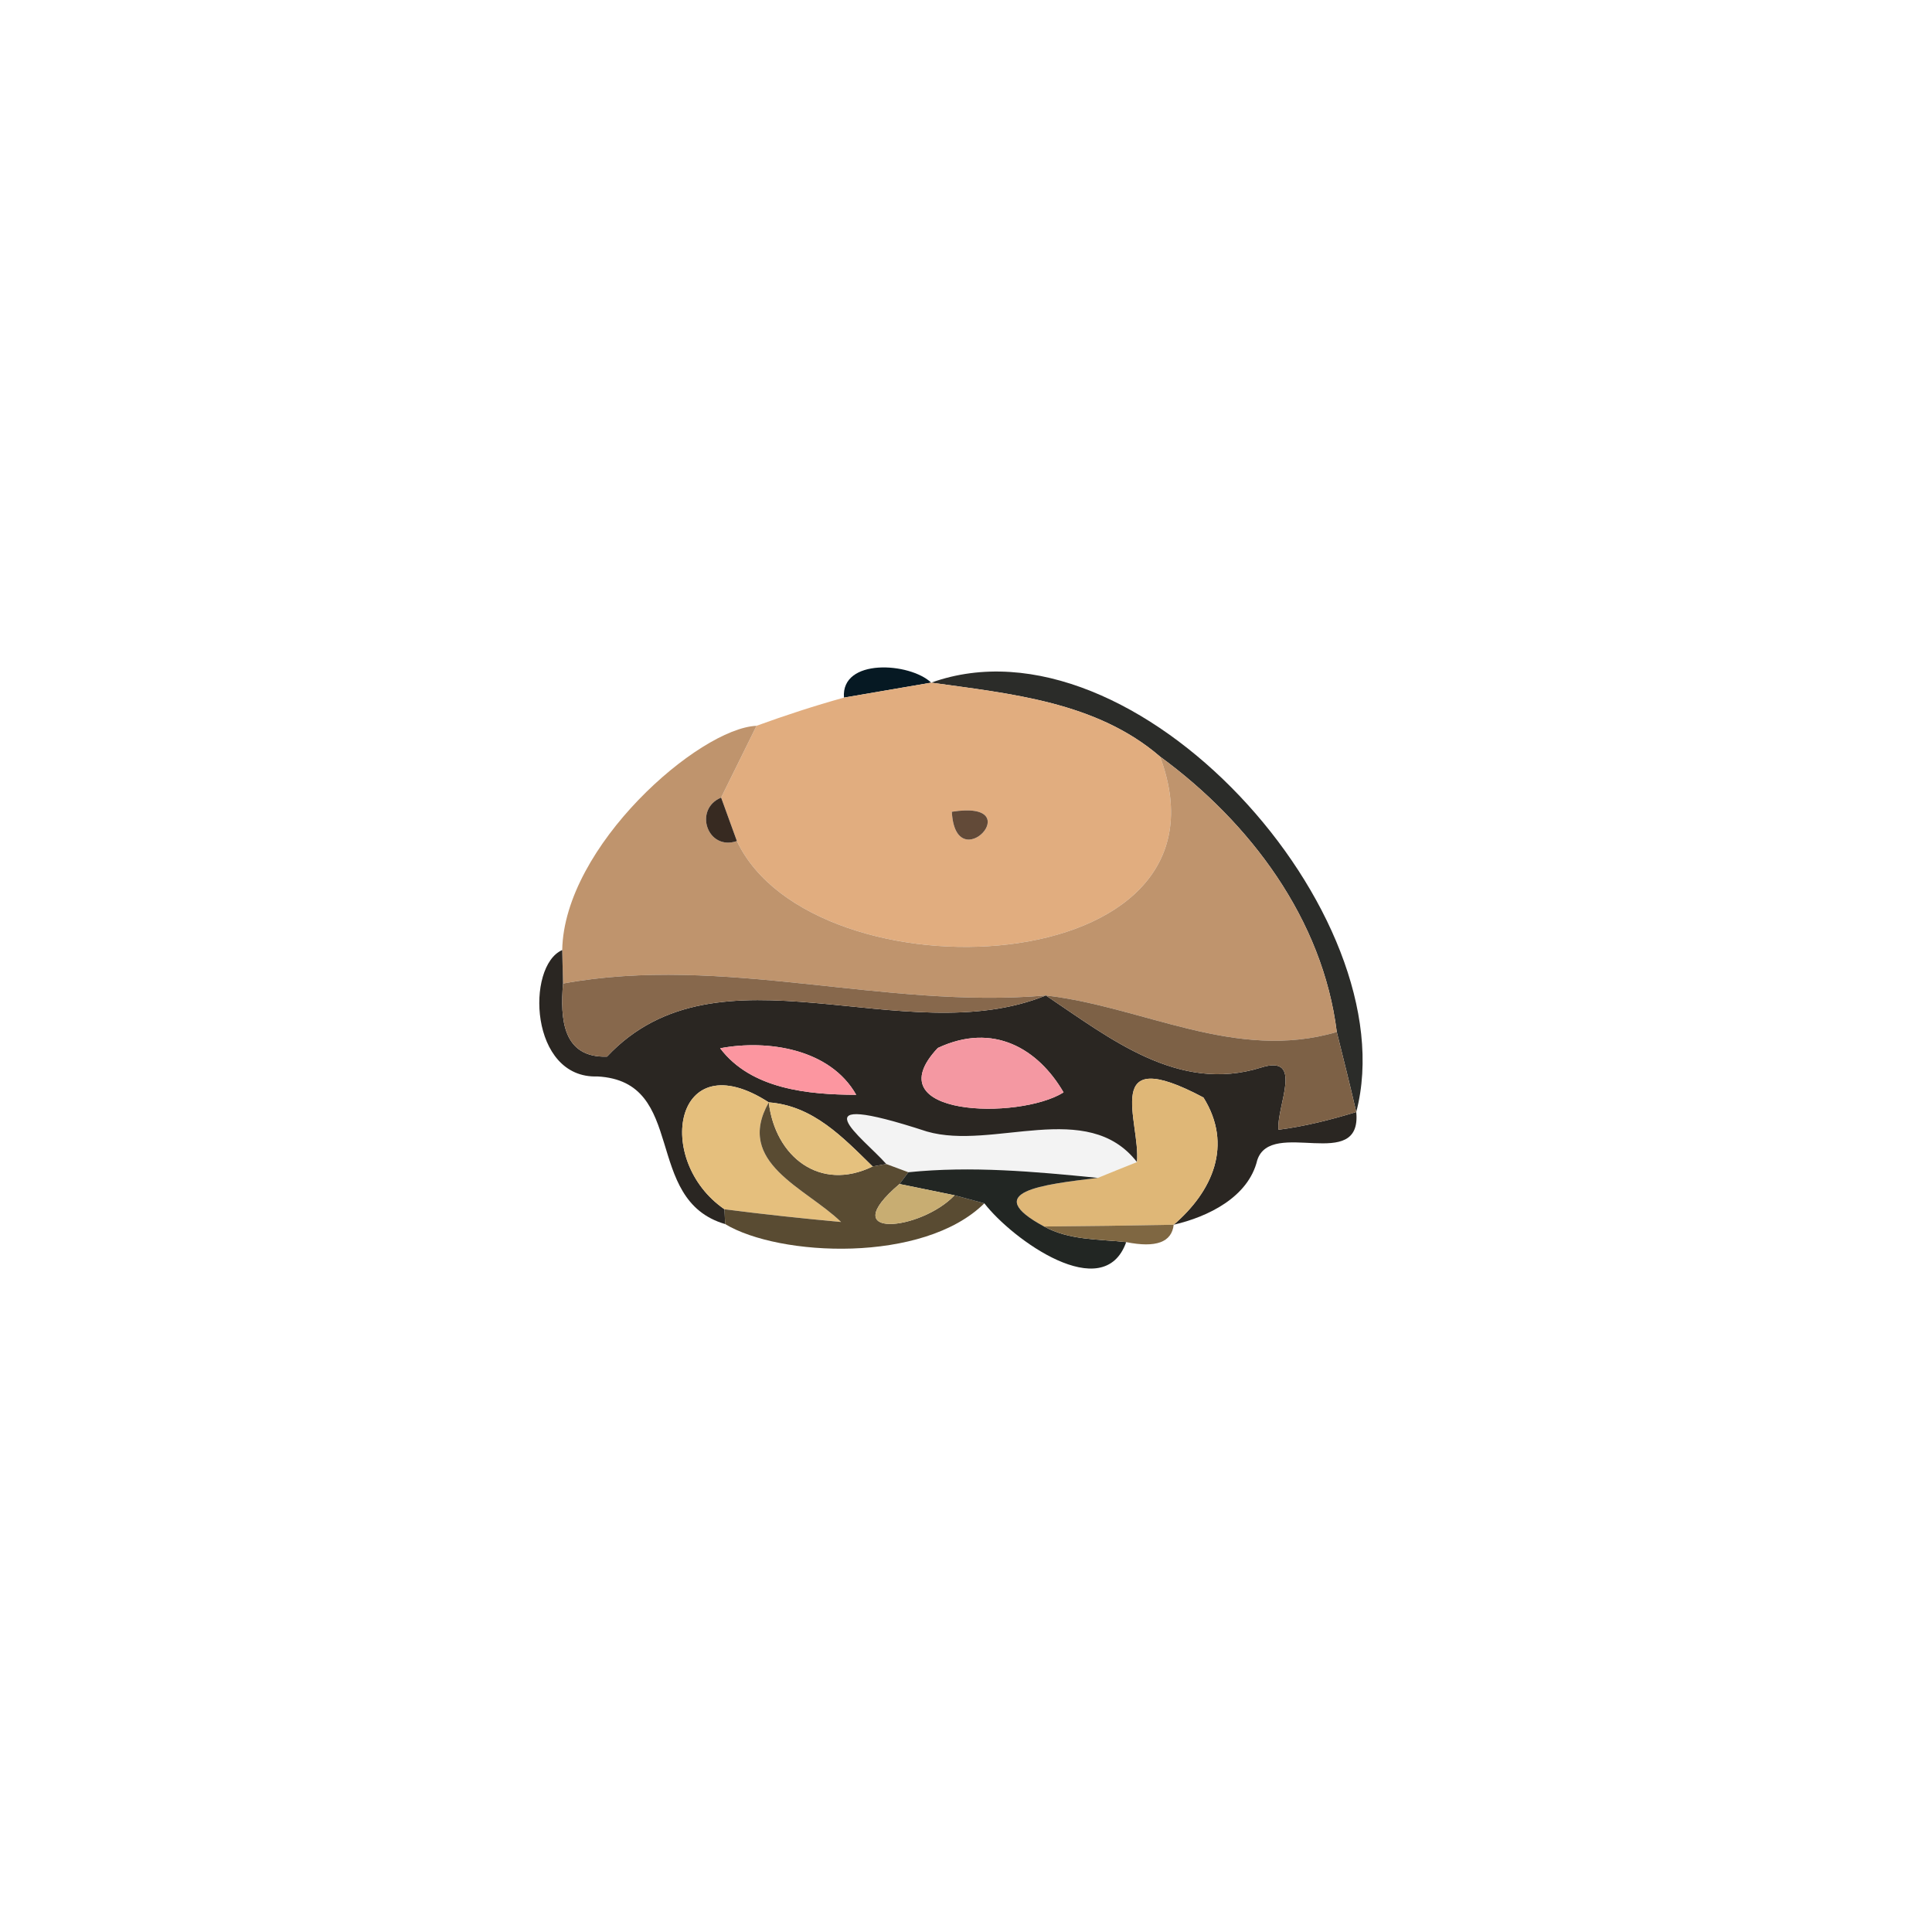 <?xml version="1.0" encoding="UTF-8" ?>
<!DOCTYPE svg PUBLIC "-//W3C//DTD SVG 1.1//EN" "http://www.w3.org/Graphics/SVG/1.1/DTD/svg11.dtd">
<svg width="120pt" height="120pt" viewBox="0 0 120 120" version="1.1" xmlns="http://www.w3.org/2000/svg">
<g id="#2b2c29ff">
<path fill="#2b2c29" opacity="1.00" d=" M 57.84 42.40 C 70.52 37.85 87.44 56.83 84.24 69.07 C 83.86 67.41 83.44 65.75 83.03 64.10 C 82.16 57.09 77.64 51.08 72.05 46.99 C 68.10 43.59 62.78 43.09 57.84 42.40 Z" />
</g>
<g id="#061923ff">
<path fill="#061923" opacity="1.00" d=" M 52.42 43.33 C 52.23 40.86 56.51 41.14 57.84 42.40 C 56.48 42.63 53.77 43.10 52.42 43.33 Z" />
</g>
<g id="#e1ad7fff">
<path fill="#e1ad7f" opacity="1.00" d=" M 57.84 42.40 C 62.78 43.09 68.10 43.59 72.05 46.99 C 77.33 61.11 50.49 62.23 45.77 52.24 C 45.52 51.57 45.04 50.21 44.79 49.54 C 45.52 48.05 46.26 46.56 46.99 45.08 C 48.78 44.43 50.58 43.84 52.42 43.33 C 53.77 43.10 56.48 42.63 57.84 42.40 M 59.12 50.42 C 59.35 54.67 64.02 49.64 59.12 50.42 Z" />
</g>
<g id="#bf946dff">
<path fill="#bf946d" opacity="1.00" d=" M 34.92 59.01 C 35.04 52.55 43.41 45.24 46.99 45.08 C 46.26 46.56 45.52 48.05 44.79 49.54 C 43.06 50.26 43.93 52.87 45.77 52.24 C 50.49 62.23 77.33 61.11 72.05 46.99 C 77.64 51.08 82.16 57.09 83.03 64.10 C 76.73 65.95 71.06 62.54 64.96 61.83 C 54.90 62.70 44.97 59.26 34.97 61.09 C 34.96 60.57 34.93 59.53 34.92 59.01 Z" />
</g>
<g id="#372a21ff">
<path fill="#372a21" opacity="1.00" d=" M 45.77 52.24 C 43.93 52.87 43.06 50.26 44.79 49.54 C 45.04 50.21 45.52 51.57 45.77 52.24 Z" />
</g>
<g id="#624a38ff">
<path fill="#624a38" opacity="1.00" d=" M 59.12 50.42 C 64.02 49.64 59.35 54.67 59.12 50.42 Z" />
</g>
<g id="#2a2622ff">
<path fill="#2a2622" opacity="1.00" d=" M 37.11 66.86 C 32.88 67.01 32.66 59.99 34.92 59.01 C 34.93 59.53 34.96 60.57 34.97 61.09 C 34.79 63.29 34.94 65.71 37.70 65.63 C 44.65 58.23 56.13 65.41 64.96 61.83 C 68.91 64.47 73.18 67.92 78.32 66.31 C 81.04 65.45 79.27 68.72 79.41 70.17 C 81.05 69.96 82.66 69.55 84.24 69.07 C 84.60 72.88 78.95 69.42 78.09 72.06 C 77.54 74.36 75.03 75.58 72.90 76.07 C 75.32 73.99 76.59 71.12 74.75 68.17 C 68.32 64.75 70.85 69.65 70.62 72.18 C 67.54 68.21 61.68 71.47 57.57 70.28 C 49.24 67.56 53.60 70.65 55.05 72.30 L 54.20 72.45 C 52.35 70.64 50.51 68.68 47.75 68.47 C 41.87 64.67 40.59 72.08 45.00 75.11 L 45.04 76.03 C 39.87 74.52 42.74 67.16 37.11 66.86 M 44.73 65.11 C 46.66 67.66 50.21 67.99 53.18 68.00 C 51.57 65.15 47.69 64.55 44.73 65.11 M 58.25 65.09 C 54.24 69.35 63.28 69.59 66.06 67.85 C 64.49 65.15 61.71 63.47 58.25 65.09 Z" />
</g>
<g id="#87684cff">
<path fill="#87684c" opacity="1.00" d=" M 34.97 61.09 C 44.97 59.26 54.90 62.70 64.96 61.83 C 56.13 65.41 44.65 58.23 37.70 65.63 C 34.94 65.71 34.79 63.29 34.97 61.09 Z" />
</g>
<g id="#7d6146ff">
<path fill="#7d6146" opacity="1.00" d=" M 64.96 61.83 C 71.06 62.54 76.73 65.95 83.03 64.10 C 83.44 65.75 83.86 67.41 84.24 69.07 C 82.66 69.55 81.05 69.96 79.41 70.17 C 79.27 68.72 81.04 65.45 78.32 66.31 C 73.18 67.92 68.91 64.47 64.96 61.83 Z" />
</g>
<g id="#fc96a0ff">
<path fill="#fc96a0" opacity="1.00" d=" M 44.73 65.11 C 47.69 64.55 51.57 65.15 53.18 68.00 C 50.21 67.99 46.66 67.66 44.73 65.11 Z" />
</g>
<g id="#f498a2ff">
<path fill="#f498a2" opacity="1.00" d=" M 58.25 65.09 C 61.71 63.47 64.49 65.15 66.06 67.85 C 63.28 69.59 54.24 69.35 58.25 65.09 Z" />
</g>
<g id="#e5bf7dff">
<path fill="#e5bf7d" opacity="1.00" d=" M 45.00 75.11 C 40.59 72.08 41.87 64.67 47.75 68.47 C 45.62 72.23 50.05 73.77 52.24 75.90 C 49.82 75.68 47.41 75.42 45.00 75.11 Z" />
</g>
<g id="#dfb777ff">
<path fill="#dfb777" opacity="1.00" d=" M 70.62 72.18 C 70.85 69.65 68.32 64.75 74.75 68.17 C 76.59 71.12 75.32 73.99 72.90 76.07 C 70.21 76.12 67.53 76.16 64.85 76.18 C 60.86 74.02 64.72 73.58 68.19 73.16 C 68.80 72.91 70.01 72.42 70.62 72.18 Z" />
</g>
<g id="#594b32ff">
<path fill="#594b32" opacity="1.00" d=" M 52.24 75.90 C 50.05 73.77 45.62 72.23 47.75 68.47 C 48.15 71.87 50.95 74.04 54.20 72.45 L 55.05 72.30 C 55.39 72.43 56.07 72.68 56.42 72.81 L 55.87 73.54 C 51.76 77.03 57.21 76.44 59.29 74.24 C 59.75 74.36 60.68 74.62 61.14 74.74 C 57.35 78.49 48.40 78.05 45.04 76.03 L 45.00 75.11 C 47.41 75.42 49.82 75.68 52.24 75.90 Z" />
</g>
<g id="#e5c17eff">
<path fill="#e5c17e" opacity="1.00" d=" M 47.75 68.47 C 50.51 68.68 52.35 70.64 54.20 72.45 C 50.95 74.04 48.15 71.87 47.75 68.47 Z" />
</g>
<g id="#0101020d">
<path fill="#010102" opacity="0.05" d=" M 55.05 72.30 C 53.60 70.65 49.24 67.56 57.57 70.28 C 61.68 71.47 67.54 68.21 70.62 72.18 C 70.01 72.42 68.80 72.91 68.19 73.16 C 64.27 72.77 60.35 72.41 56.42 72.81 C 56.07 72.68 55.39 72.43 55.05 72.30 Z" />
</g>
<g id="#222623ff">
<path fill="#222623" opacity="1.00" d=" M 56.42 72.81 C 60.35 72.41 64.27 72.77 68.19 73.16 C 64.72 73.58 60.86 74.02 64.85 76.18 C 66.41 77.04 68.23 76.96 69.95 77.15 C 68.55 81.10 62.86 76.97 61.14 74.74 C 60.68 74.62 59.75 74.36 59.29 74.24 C 58.43 74.06 56.72 73.71 55.87 73.54 L 56.42 72.81 Z" />
</g>
<g id="#c8ad72ff">
<path fill="#c8ad72" opacity="1.00" d=" M 59.29 74.24 C 57.21 76.44 51.76 77.03 55.87 73.54 C 56.72 73.71 58.43 74.06 59.29 74.24 Z" />
</g>
<g id="#7f6742ff">
<path fill="#7f6742" opacity="1.00" d=" M 64.85 76.18 C 67.53 76.16 70.21 76.12 72.90 76.07 C 72.78 77.16 71.80 77.52 69.95 77.15 C 68.23 76.96 66.41 77.04 64.85 76.18 Z" />
</g>
</svg>
